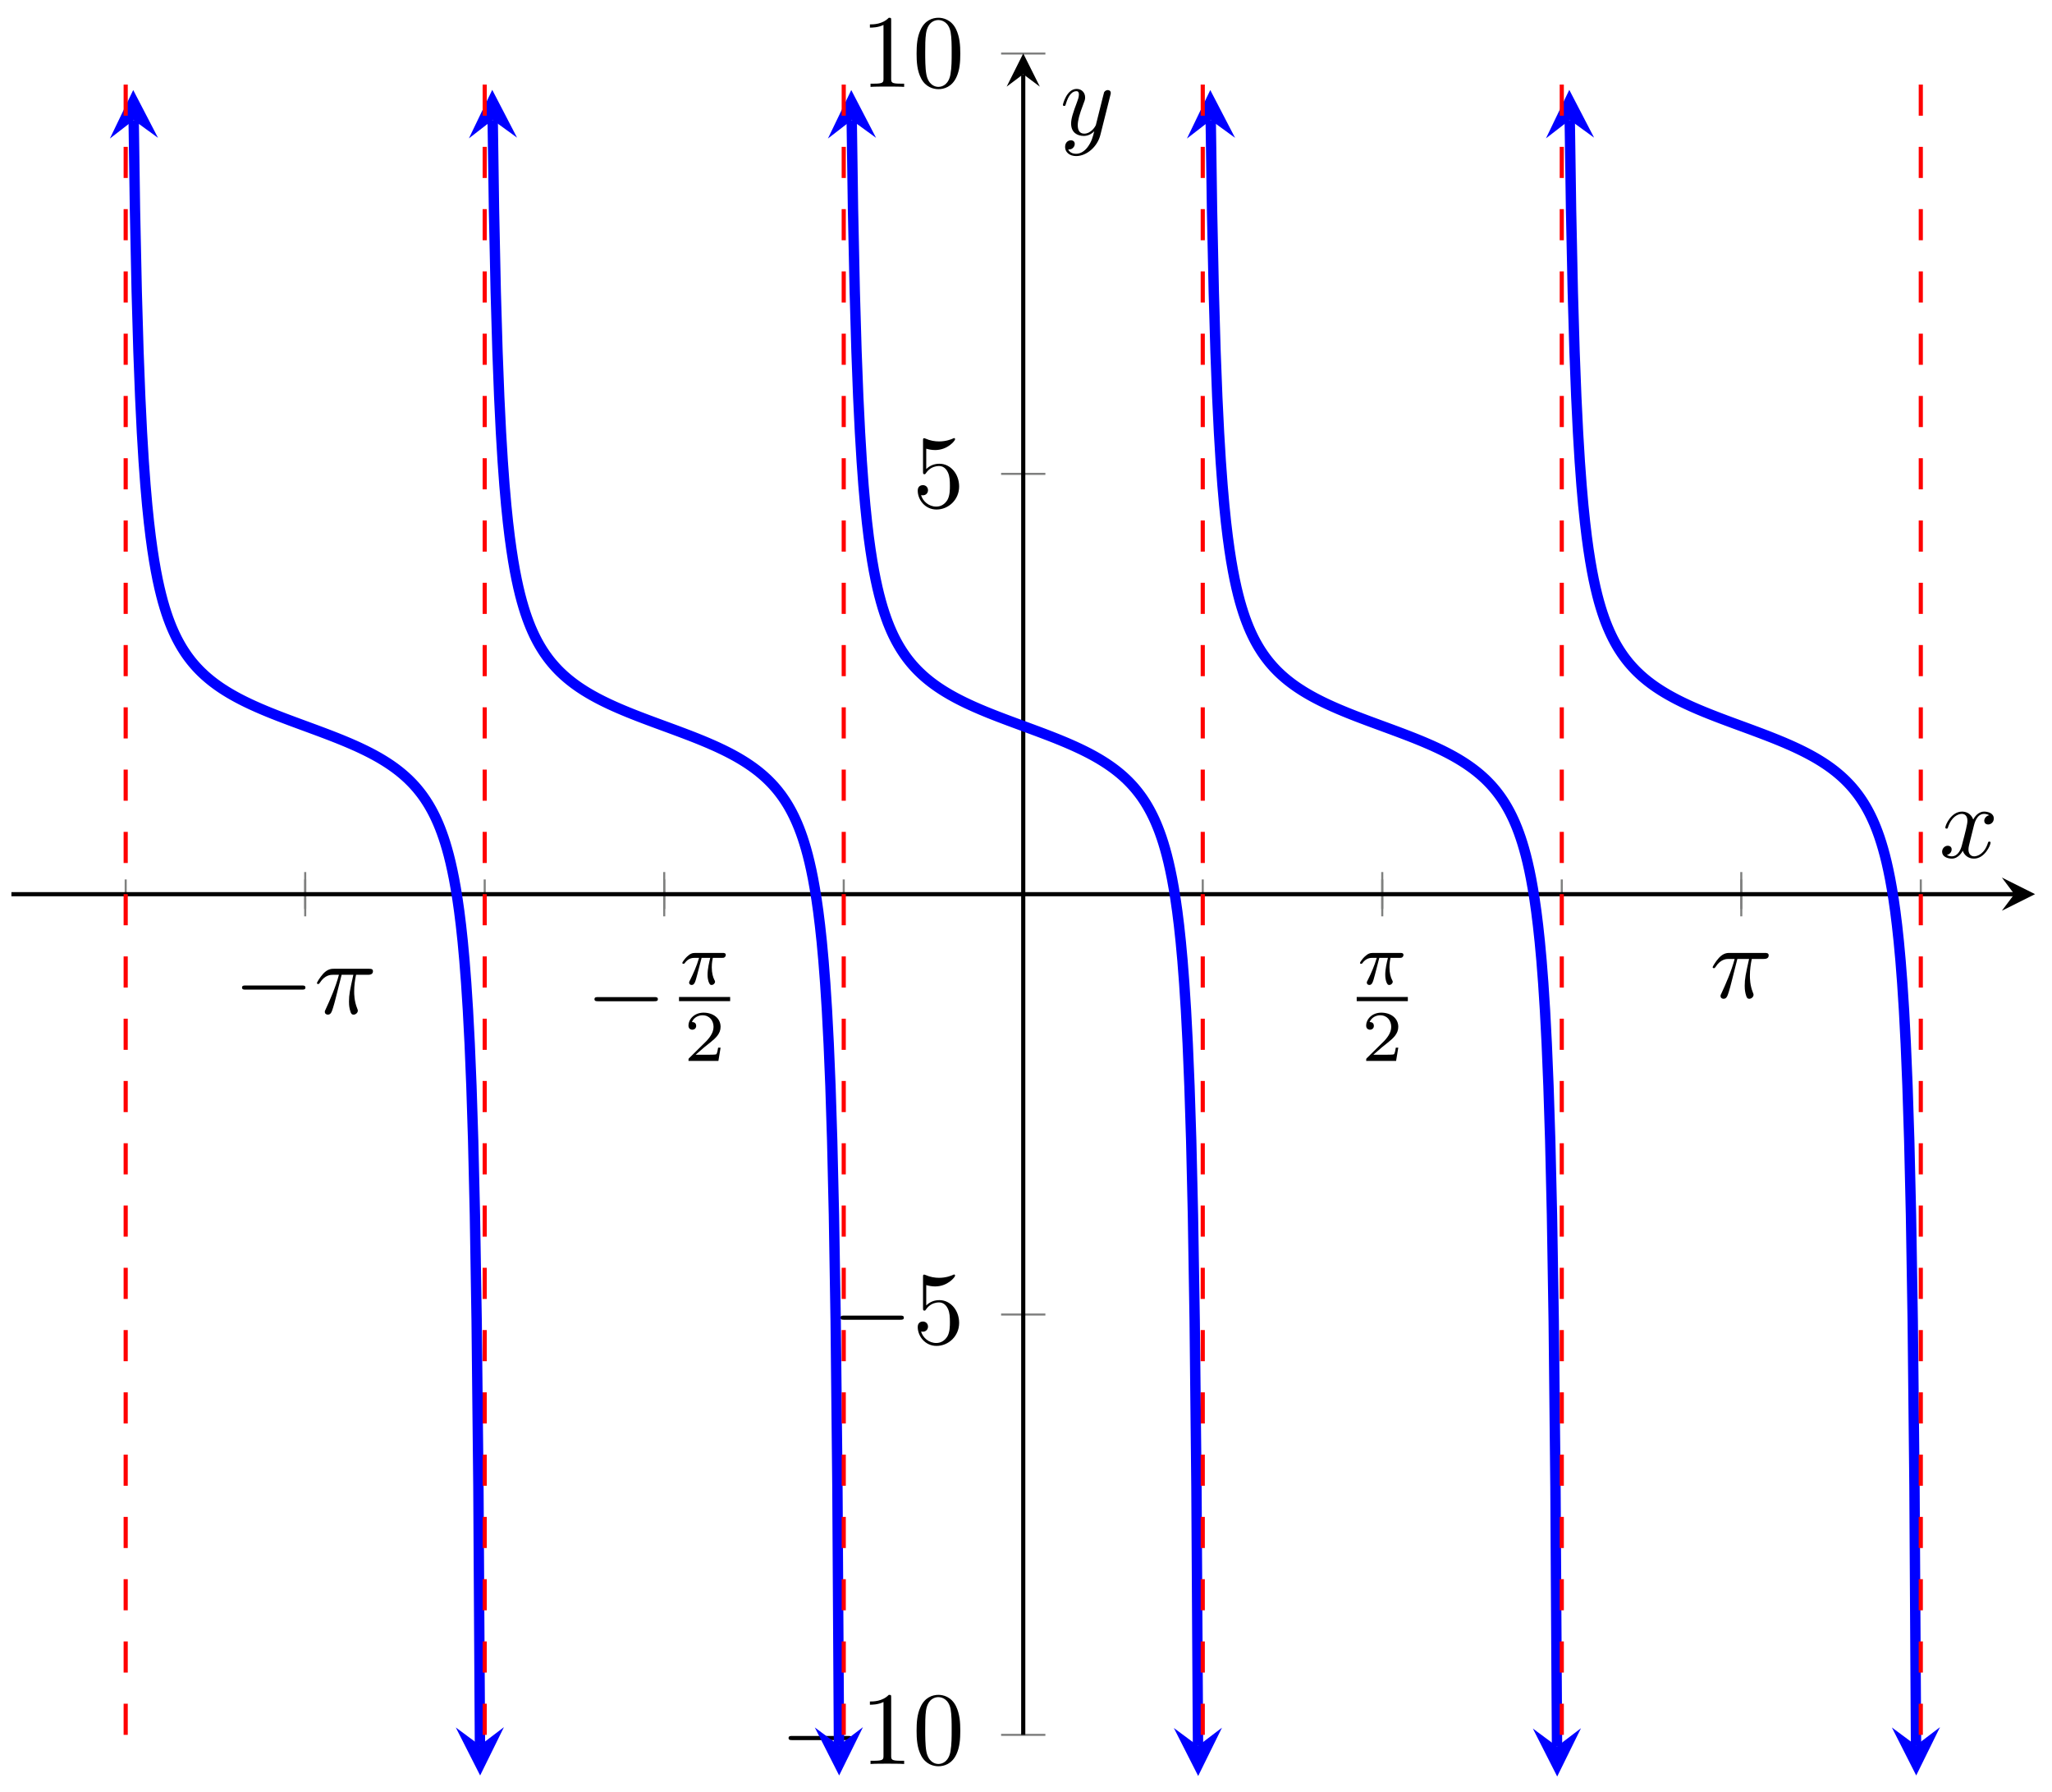 <svg xmlns="http://www.w3.org/2000/svg" xmlns:xlink="http://www.w3.org/1999/xlink" xmlns:inkscape="http://www.inkscape.org/namespaces/inkscape" version="1.1" width="197" height="172" viewBox="0 0 197 172">
<defs>
<path id="font_1_1" d="M.659 .23C.676 .23 .694 .23 .694 .25 .694 .27 .676 .27 .659 .27H.118C.101 .27 .083 .27 .083 .25 .083 .23 .101 .23 .118 .23H.659Z"/>
<path id="font_2_1" d="M.265 .373H.378C.345 .225 .336 .182 .336 .115 .336 .1 .336 .073 .344 .039 .354-.005 .365-.011 .38-.011 .4-.011 .421 .007 .421 .027 .421 .033 .421 .035 .415 .049 .386 .121 .386 .186 .386 .214 .386 .267 .393 .321 .404 .373H.518C.531 .373 .567 .373 .567 .407 .567 .431 .546 .431 .527 .431H.192C.17 .431 .132 .431 .088 .384 .053 .345 .027 .299 .027 .294 .027 .293 .027 .284 .039 .284 .047 .284 .049 .288 .055 .296 .104 .373 .162 .373 .182 .373H.239C.207 .252 .153 .131 .111 .04 .103 .025 .103 .023 .103 .016 .103-.003 .119-.011 .132-.011 .162-.011 .17 .017 .182 .054 .196 .1 .196 .102 .209 .152L.265 .373Z"/>
<path id="font_3_1" d="M.311 .363H.43C.415 .303 .393 .212 .393 .133 .393 .093 .398 .066 .404 .044 .42-.006 .433-.01 .449-.01 .472-.01 .496 .011 .496 .035 .496 .043 .494 .047 .488 .057 .469 .094 .451 .151 .451 .233 .451 .252 .451 .292 .465 .363H.59C.608 .363 .616 .363 .627 .371 .641 .381 .644 .397 .644 .402 .644 .431 .618 .431 .601 .431H.224C.183 .431 .155 .422 .11 .38 .084 .357 .045 .303 .045 .294 .045 .282 .058 .282 .062 .282 .073 .282 .074 .284 .08 .293 .131 .363 .193 .363 .215 .363H.276C.245 .253 .191 .135 .161 .075 .155 .062 .145 .041 .142 .037 .141 .033 .139 .029 .139 .022 .139 .006 .151-.01 .174-.01 .214-.01 .225 .035 .249 .125L.311 .363Z"/>
<path id="font_4_1" d="M.505 .182H.471C.468 .16 .458 .101 .445 .091 .437 .085 .36 .085 .346 .085H.162C.267 .178 .302 .206 .362 .253 .436 .312 .505 .374 .505 .469 .505 .59 .399 .664 .271 .664 .147 .664 .063 .577 .063 .485 .063 .434 .106 .429 .116 .429 .14 .429 .169 .446 .169 .482 .169 .5 .162 .535 .11 .535 .141 .606 .209 .628 .256 .628 .356 .628 .408 .55 .408 .469 .408 .382 .346 .313 .314 .277L.073 .039C.063 .03 .063 .028 .063 0H.475L.505 .182Z"/>
<path id="font_5_2" d="M.294 .64C.294 .664 .294 .666 .271 .666 .209 .602 .121 .602 .089 .602V.571C.109 .571 .168 .571 .22 .597V.079C.22 .043 .217 .031 .127 .031H.095V0C.13 .003 .217 .003 .257 .003 .297 .003 .384 .003 .419 0V.031H.387C.297 .031 .294 .042 .294 .079V.64Z"/>
<path id="font_5_1" d="M.46 .32C.46 .4 .455 .48 .42 .554 .374 .65 .292 .666 .25 .666 .19 .666 .117 .64 .076 .547 .044 .478 .039 .4 .039 .32 .039 .245 .043 .155 .084 .079 .127-.002 .2-.022 .249-.022 .303-.022 .379-.001 .423 .094 .455 .163 .46 .241 .46 .32M.249-0C.21-0 .151 .025 .133 .121 .122 .181 .122 .273 .122 .332 .122 .396 .122 .462 .13 .516 .149 .635 .224 .644 .249 .644 .282 .644 .348 .626 .367 .527 .377 .471 .377 .395 .377 .332 .377 .257 .377 .189 .366 .125 .351 .03 .294-0 .249-0Z"/>
<path id="font_5_3" d="M.449 .2C.449 .319 .367 .419 .259 .419 .211 .419 .168 .403 .132 .368V.564C.152 .558 .185 .551 .217 .551 .34 .551 .41 .642 .41 .655 .41 .661 .407 .666 .4 .666 .399 .666 .397 .666 .392 .663 .372 .654 .323 .634 .256 .634 .216 .634 .17 .641 .123 .662 .115 .665 .113 .665 .111 .665 .101 .665 .101 .657 .101 .641V.344C.101 .326 .101 .318 .115 .318 .122 .318 .124 .321 .128 .327 .139 .343 .176 .397 .257 .397 .309 .397 .334 .351 .342 .333 .358 .296 .36 .257 .36 .207 .36 .172 .36 .112 .336 .07 .312 .031 .275 .006 .229 .006 .156 .006 .099 .058 .082 .117 .085 .116 .088 .115 .099 .115 .132 .115 .149 .14 .149 .164 .149 .188 .132 .213 .099 .213 .085 .213 .05 .206 .05 .16 .05 .074 .119-.022 .231-.022 .347-.022 .449 .073 .449 .2Z"/>
<path id="font_2_2" d="M.334 .302C.34 .328 .363 .42 .433 .42 .438 .42 .462 .42 .483 .407 .455 .402 .435 .377 .435 .353 .435 .337 .446 .318 .473 .318 .495 .318 .527 .336 .527 .376 .527 .428 .468 .442 .434 .442 .376 .442 .341 .389 .329 .366 .304 .432 .25 .442 .221 .442 .117 .442 .06 .313 .06 .288 .06 .278 .07 .278 .072 .278 .08 .278 .083 .28 .085 .289 .119 .395 .185 .42 .219 .42 .238 .42 .273 .411 .273 .353 .273 .322 .256 .255 .219 .115 .203 .053 .168 .011 .124 .011 .118 .011 .095 .011 .074 .024 .099 .029 .121 .05 .121 .078 .121 .105 .099 .113 .084 .113 .054 .113 .029 .087 .029 .055 .029 .009 .079-.011 .123-.011 .189-.011 .225 .059 .228 .065 .24 .028 .276-.011 .336-.011 .439-.011 .496 .118 .496 .143 .496 .153 .487 .153 .484 .153 .475 .153 .473 .149 .471 .142 .438 .035 .37 .011 .338 .011 .299 .011 .283 .043 .283 .077 .283 .099 .289 .121 .3 .165L.334 .302Z"/>
<path id="font_2_3" d="M.486 .381C.49 .395 .49 .397 .49 .404 .49 .422 .476 .431 .461 .431 .451 .431 .435 .425 .426 .41 .424 .405 .416 .374 .412 .356 .405 .33 .398 .303 .392 .276L.347 .096C.343 .081 .3 .011 .234 .011 .183 .011 .172 .055 .172 .092 .172 .138 .189 .2 .223 .288 .239 .329 .243 .34 .243 .36 .243 .405 .211 .442 .161 .442 .066 .442 .029 .297 .029 .288 .029 .278 .039 .278 .041 .278 .051 .278 .052 .28 .057 .296 .084 .39 .124 .42 .158 .42 .166 .42 .183 .42 .183 .388 .183 .363 .173 .337 .166 .318 .126 .212 .108 .155 .108 .108 .108 .019 .171-.011 .23-.011 .269-.011 .303 .006 .331 .034 .318-.018 .306-.067 .266-.12 .24-.154 .202-.183 .156-.183 .142-.183 .097-.18 .08-.141 .096-.141 .109-.141 .123-.129 .133-.12 .143-.107 .143-.088 .143-.057 .116-.053 .106-.053 .083-.053 .05-.069 .05-.118 .05-.168 .094-.205 .156-.205 .259-.205 .362-.114 .39-.001L.486 .381Z"/>
</defs>
<path transform="matrix(1,0,0,-1,1.096,170.535)" stroke-width=".199" stroke-linecap="butt" stroke-miterlimit="10" stroke-linejoin="miter" fill="none" stroke="#7f807f" d="M10.971 83.281V86.115M28.205 83.281V86.115M45.438 83.281V86.115M62.672 83.281V86.115M79.906 83.281V86.115M97.139 83.281V86.115M114.373 83.281V86.115M131.607 83.281V86.115M148.84 83.281V86.115M166.074 83.281V86.115M183.308 83.281V86.115"/>
<path transform="matrix(1,0,0,-1,1.096,170.535)" stroke-width=".199" stroke-linecap="butt" stroke-miterlimit="10" stroke-linejoin="miter" fill="none" stroke="#7f807f" d="M28.205 82.572V86.824M62.672 82.572V86.824M131.607 82.572V86.824M166.074 82.572V86.824"/>
<path transform="matrix(1,0,0,-1,1.096,170.535)" stroke-width=".199" stroke-linecap="butt" stroke-miterlimit="10" stroke-linejoin="miter" fill="none" stroke="#7f807f" d="M95.014 4H99.265M95.014 44.349H99.265M95.014 125.047H99.265M95.014 165.396H99.265"/>
<path transform="matrix(1,0,0,-1,1.096,170.535)" stroke-width=".399" stroke-linecap="butt" stroke-miterlimit="10" stroke-linejoin="miter" fill="none" stroke="#000000" d="M0 84.698H192.286"/>
<path transform="matrix(1,0,0,-1,193.382,85.832)" d="M1.993 0-1.196 1.594 0 0-1.196-1.594"/>
<path transform="matrix(1,0,0,-1,1.096,170.535)" stroke-width=".399" stroke-linecap="butt" stroke-miterlimit="10" stroke-linejoin="miter" fill="none" stroke="#000000" d="M97.139 4V163.404"/>
<path transform="matrix(0,-1,-1,-0,98.235,7.122)" d="M1.993 0-1.196 1.594 0 0-1.196-1.594"/>
<use data-text="&#x2212;" xlink:href="#font_1_1" transform="matrix(9.963,0,0,-9.963,22.408,97.29)"/>
<use data-text="&#x03c0;" xlink:href="#font_2_1" transform="matrix(9.963,0,0,-9.963,30.157,97.29)"/>
<use data-text="&#x2212;" xlink:href="#font_1_1" transform="matrix(9.963,0,0,-9.963,56.244,98.404)"/>
<use data-text="&#x03c0;" xlink:href="#font_3_1" transform="matrix(6.974,0,0,-6.974,65.188,94.481)"/>
<path transform="matrix(1,0,0,-1,-27.051,-52.195)" stroke-width=".399" stroke-linecap="butt" stroke-miterlimit="10" stroke-linejoin="miter" fill="none" stroke="#000000" d="M92.239-148.099H97.148"/>
<use data-text="2" xlink:href="#font_4_1" transform="matrix(6.974,0,0,-6.974,65.657,101.839)"/>
<use data-text="&#x03c0;" xlink:href="#font_3_1" transform="matrix(6.974,0,0,-6.974,130.249,94.481)"/>
<path transform="matrix(1,0,0,-1,45.758,-52.195)" stroke-width=".399" stroke-linecap="butt" stroke-miterlimit="10" stroke-linejoin="miter" fill="none" stroke="#000000" d="M84.491-148.099H89.4"/>
<use data-text="2" xlink:href="#font_4_1" transform="matrix(6.974,0,0,-6.974,130.718,101.839)"/>
<use data-text="&#x03c0;" xlink:href="#font_2_1" transform="matrix(9.963,0,0,-9.963,164.152,95.768)"/>
<use data-text="&#x2212;" xlink:href="#font_1_1" transform="matrix(9.963,0,0,-9.963,74.878,169.33)"/>
<use data-text="1" xlink:href="#font_5_2" transform="matrix(9.963,0,0,-9.963,82.627,169.33)"/>
<use data-text="0" xlink:href="#font_5_1" transform="matrix(9.963,0,0,-9.963,87.608,169.33)"/>
<use data-text="&#x2212;" xlink:href="#font_1_1" transform="matrix(9.963,0,0,-9.963,79.859,128.979)"/>
<use data-text="5" xlink:href="#font_5_3" transform="matrix(9.963,0,0,-9.963,87.608,128.979)"/>
<use data-text="5" xlink:href="#font_5_3" transform="matrix(9.963,0,0,-9.963,87.608,48.691)"/>
<use data-text="1" xlink:href="#font_5_2" transform="matrix(9.963,0,0,-9.963,82.627,8.34)"/>
<use data-text="0" xlink:href="#font_5_1" transform="matrix(9.963,0,0,-9.963,87.608,8.34)"/>
<path transform="matrix(1,0,0,-1,1.096,170.535)" stroke-width=".996" stroke-linecap="butt" stroke-miterlimit="10" stroke-linejoin="miter" fill="none" stroke="#0000ff" d="M11.737 158.994 11.863 150.392 12.03 142.522 12.197 136.794 12.365 132.436 12.532 129.01 12.699 126.242 12.867 123.961 13.034 122.045 13.202 120.412 13.369 119.007 13.536 117.782 13.704 116.705 13.871 115.747 14.038 114.894 14.206 114.126 14.373 113.432 14.54 112.8 14.708 112.223 14.875 111.695 15.042 111.207 15.21 110.757 15.377 110.339 15.545 109.95 15.712 109.587 15.879 109.248 16.047 108.929 16.214 108.629 16.381 108.346 16.549 108.079 16.716 107.826 16.883 107.586 17.051 107.358 17.218 107.141 17.385 106.934 17.553 106.737 17.72 106.548 17.888 106.367 18.055 106.193 18.222 106.027 18.39 105.867 18.557 105.712 18.724 105.564 18.892 105.42 19.059 105.282 19.226 105.148 19.394 105.018 19.561 104.892 19.728 104.771 19.896 104.652 20.063 104.537 20.23 104.426 20.398 104.317 20.565 104.211 20.733 104.108 20.9 104.007 21.067 103.909 21.235 103.813 21.402 103.719 21.569 103.627 21.737 103.536 21.904 103.448 22.071 103.362 22.239 103.277 22.406 103.194 22.573 103.112 22.741 103.032 22.908 102.952 23.076 102.875 23.243 102.798 23.41 102.723 23.578 102.648 23.745 102.575 23.912 102.502 24.08 102.431 24.247 102.36 24.414 102.29 24.582 102.221 24.749 102.152 24.916 102.085 25.084 102.017 25.251 101.951 25.419 101.885 25.586 101.819 25.753 101.754 25.921 101.69 26.088 101.626 26.255 101.562 26.423 101.499 26.59 101.436 26.757 101.373 26.925 101.311 27.092 101.248 27.259 101.186 27.427 101.124 27.594 101.062 27.761 101.001 27.929 100.939 28.096 100.878 28.264 100.816 28.431 100.755 28.598 100.693 28.766 100.631 28.933 100.569 29.1 100.508 29.268 100.446 29.435 100.383 29.602 100.321 29.77 100.258 29.937 100.195 30.104 100.132 30.272 100.068 30.439 100.004 30.607 99.94 30.774 99.875 30.941 99.81 31.109 99.744 31.276 99.678 31.443 99.611 31.611 99.543 31.778 99.475 31.945 99.406 32.113 99.336 32.28 99.266 32.447 99.195 32.615 99.122 32.782 99.049 32.95 98.975 33.117 98.9 33.284 98.824 33.452 98.746 33.619 98.667 33.786 98.587 33.954 98.506 34.121 98.423 34.288 98.339 34.456 98.253 34.623 98.165 34.79 98.076 34.958 97.984 35.125 97.891 35.293 97.796 35.46 97.698 35.627 97.598 35.795 97.495 35.962 97.39 36.129 97.282 36.297 97.171 36.464 97.058 36.631 96.94 36.799 96.82 36.966 96.695 37.133 96.567 37.301 96.434 37.468 96.297 37.635 96.155 37.803 96.008 37.97 95.855 38.138 95.697 38.305 95.532 38.472 95.361 38.64 95.182 38.807 94.996 38.974 94.801 39.142 94.597 39.309 94.383 39.476 94.159 39.644 93.922 39.811 93.673 39.978 93.41 40.146 93.133 40.313 92.838 40.481 92.525 40.648 92.192 40.815 91.836 40.983 91.455 41.15 91.046 41.317 90.606 41.485 90.13 41.652 89.614 41.819 89.052 41.987 88.439 42.154 87.764 42.321 87.019 42.489 86.193 42.656 85.269 42.824 84.228 42.991 83.051 43.158 81.703 43.326 80.145 43.493 78.321 43.66 76.159 43.828 73.55 43.995 70.342 44.162 66.299 44.33 61.038 44.497 53.931 44.664 43.733 44.832 27.922 44.982 2.99"/>
<path transform="matrix(-.015,-1,-1,.015,12.833,11.532)" d="M2.889 0-1.734 2.311 0 0-1.734-2.311" fill="#0000ff"/>
<path transform="matrix(.006,1,1,-.006,46.078,167.545)" d="M2.889 0-1.734 2.311 0 0-1.734-2.311" fill="#0000ff"/>
<path transform="matrix(1,0,0,-1,1.096,170.535)" stroke-width=".996" stroke-linecap="butt" stroke-miterlimit="10" stroke-linejoin="miter" fill="none" stroke="#0000ff" d="M46.205 159.012 46.33 150.392 46.497 142.522 46.665 136.794 46.832 132.436 46.999 129.01 47.167 126.242 47.334 123.96 47.501 122.045 47.669 120.412 47.836 119.007 48.004 117.782 48.171 116.705 48.338 115.747 48.506 114.894 48.673 114.126 48.84 113.431 49.008 112.8 49.175 112.224 49.342 111.695 49.51 111.207 49.677 110.757 49.844 110.339 50.012 109.95 50.179 109.587 50.346 109.248 50.514 108.928 50.681 108.629 50.849 108.346 51.016 108.079 51.183 107.826 51.351 107.586 51.518 107.358 51.685 107.141 51.853 106.934 52.02 106.737 52.187 106.548 52.355 106.367 52.522 106.193 52.689 106.027 52.857 105.867 53.024 105.712 53.192 105.564 53.359 105.42 53.526 105.282 53.694 105.148 53.861 105.018 54.028 104.892 54.196 104.771 54.363 104.652 54.53 104.537 54.698 104.426 54.865 104.317 55.032 104.211 55.2 104.108 55.367 104.007 55.535 103.909 55.702 103.812 55.869 103.719 56.037 103.627 56.204 103.536 56.371 103.448 56.539 103.362 56.706 103.277 56.873 103.194 57.041 103.112 57.208 103.032 57.375 102.952 57.543 102.875 57.71 102.798 57.877 102.723 58.045 102.648 58.212 102.575 58.38 102.502 58.547 102.431 58.714 102.36 58.882 102.29 59.049 102.221 59.216 102.152 59.384 102.085 59.551 102.017 59.718 101.951 59.886 101.885 60.053 101.82 60.22 101.754 60.388 101.69 60.555 101.626 60.723 101.562 60.89 101.499 61.057 101.436 61.225 101.373 61.392 101.311 61.559 101.248 61.727 101.186 61.894 101.124 62.061 101.062 62.229 101.001 62.396 100.939 62.563 100.878 62.731 100.816 62.898 100.755 63.066 100.693 63.233 100.631 63.4 100.569 63.568 100.508 63.735 100.446 63.902 100.383 64.07 100.321 64.237 100.258 64.404 100.195 64.572 100.132 64.739 100.068 64.906 100.004 65.074 99.94 65.241 99.875 65.409 99.81 65.576 99.744 65.743 99.678 65.911 99.611 66.078 99.543 66.245 99.475 66.413 99.406 66.58 99.336 66.747 99.266 66.915 99.195 67.082 99.122 67.249 99.049 67.417 98.975 67.584 98.9 67.751 98.824 67.919 98.746 68.086 98.667 68.254 98.587 68.421 98.506 68.588 98.423 68.756 98.339 68.923 98.253 69.09 98.165 69.258 98.076 69.425 97.984 69.592 97.891 69.76 97.796 69.927 97.698 70.094 97.598 70.262 97.495 70.429 97.39 70.597 97.282 70.764 97.171 70.931 97.057 71.099 96.94 71.266 96.82 71.433 96.695 71.601 96.567 71.768 96.434 71.935 96.297 72.103 96.155 72.27 96.008 72.437 95.855 72.605 95.697 72.772 95.532 72.94 95.361 73.107 95.182 73.274 94.996 73.442 94.801 73.609 94.597 73.776 94.383 73.944 94.159 74.111 93.922 74.278 93.673 74.446 93.411 74.613 93.133 74.78 92.838 74.948 92.525 75.115 92.192 75.282 91.836 75.45 91.455 75.617 91.046 75.785 90.605 75.952 90.131 76.119 89.614 76.287 89.052 76.454 88.439 76.621 87.764 76.789 87.019 76.956 86.193 77.123 85.268 77.291 84.23 77.458 83.051 77.625 81.704 77.793 80.146 77.96 78.321 78.128 76.159 78.295 73.554 78.462 70.342 78.63 66.302 78.797 61.046 78.964 53.931 79.132 43.733 79.299 27.922 79.449 2.99"/>
<path transform="matrix(-.015,-1,-1,.015,47.301,11.514)" d="M2.889 0-1.734 2.311 0 0-1.734-2.311" fill="#0000ff"/>
<path transform="matrix(.006,1,1,-.006,80.545,167.545)" d="M2.889 0-1.734 2.311 0 0-1.734-2.311" fill="#0000ff"/>
<path transform="matrix(1,0,0,-1,1.096,170.535)" stroke-width=".996" stroke-linecap="butt" stroke-miterlimit="10" stroke-linejoin="miter" fill="none" stroke="#0000ff" d="M80.672 158.994 80.797 150.392 80.965 142.522 81.132 136.794 81.299 132.436 81.467 129.01 81.634 126.243 81.801 123.96 81.969 122.045 82.136 120.412 82.303 119.005 82.471 117.782 82.638 116.704 82.805 115.747 82.973 114.893 83.14 114.126 83.308 113.432 83.475 112.8 83.642 112.223 83.81 111.695 83.977 111.208 84.144 110.757 84.312 110.339 84.479 109.95 84.646 109.587 84.814 109.248 84.981 108.928 85.149 108.629 85.316 108.346 85.483 108.079 85.651 107.826 85.818 107.586 85.985 107.358 86.153 107.141 86.32 106.934 86.487 106.737 86.655 106.548 86.822 106.367 86.989 106.193 87.157 106.027 87.324 105.867 87.492 105.712 87.659 105.564 87.826 105.42 87.994 105.282 88.161 105.148 88.328 105.018 88.496 104.892 88.663 104.771 88.83 104.652 88.998 104.537 89.165 104.426 89.332 104.317 89.5 104.211 89.667 104.108 89.835 104.007 90.002 103.909 90.169 103.812 90.337 103.719 90.504 103.626 90.671 103.536 90.839 103.448 91.006 103.362 91.173 103.277 91.341 103.194 91.508 103.112 91.675 103.032 91.843 102.952 92.01 102.875 92.178 102.798 92.345 102.722 92.512 102.648 92.68 102.575 92.847 102.502 93.014 102.43 93.182 102.36 93.349 102.29 93.516 102.221 93.684 102.152 93.851 102.084 94.018 102.017 94.186 101.951 94.353 101.885 94.521 101.819 94.688 101.754 94.855 101.69 95.023 101.626 95.19 101.562 95.357 101.499 95.525 101.436 95.692 101.373 95.859 101.31 96.027 101.248 96.194 101.186 96.361 101.124 96.529 101.062 96.696 101.001 96.864 100.939 97.031 100.878 97.198 100.816 97.366 100.754 97.533 100.693 97.7 100.631 97.868 100.569 98.035 100.508 98.202 100.445 98.37 100.383 98.537 100.321 98.704 100.258 98.872 100.195 99.039 100.132 99.207 100.068 99.374 100.004 99.541 99.94 99.709 99.875 99.876 99.81 100.043 99.744 100.211 99.678 100.378 99.611 100.545 99.543 100.713 99.475 100.88 99.406 101.047 99.336 101.215 99.266 101.382 99.195 101.55 99.122 101.717 99.049 101.884 98.975 102.052 98.9 102.219 98.823 102.386 98.746 102.554 98.667 102.721 98.587 102.888 98.506 103.056 98.423 103.223 98.339 103.391 98.253 103.558 98.165 103.725 98.076 103.893 97.984 104.06 97.891 104.227 97.795 104.395 97.698 104.562 97.598 104.729 97.495 104.897 97.39 105.064 97.282 105.231 97.171 105.399 97.057 105.566 96.94 105.734 96.819 105.901 96.695 106.068 96.566 106.236 96.434 106.403 96.297 106.57 96.155 106.738 96.008 106.905 95.855 107.072 95.697 107.24 95.532 107.407 95.36 107.574 95.182 107.742 94.995 107.909 94.8 108.076 94.596 108.244 94.382 108.411 94.158 108.579 93.922 108.746 93.673 108.913 93.41 109.081 93.132 109.248 92.837 109.415 92.524 109.583 92.191 109.75 91.836 109.917 91.455 110.085 91.045 110.252 90.605 110.42 90.129 110.587 89.613 110.754 89.051 110.922 88.436 111.089 87.763 111.256 87.017 111.424 86.191 111.591 85.267 111.758 84.227 111.926 83.049 112.093 81.701 112.26 80.142 112.428 78.318 112.595 76.151 112.763 73.545 112.93 70.335 113.097 66.29 113.265 61.026 113.432 53.909 113.599 43.709 113.767 27.883 113.917 2.94"/>
<path transform="matrix(-.015,-1,-1,.015,81.768,11.532)" d="M2.889 0-1.734 2.311 0 0-1.734-2.311" fill="#0000ff"/>
<path transform="matrix(.006,1,1,-.006,115.013,167.595)" d="M2.889 0-1.734 2.311 0 0-1.734-2.311" fill="#0000ff"/>
<path transform="matrix(1,0,0,-1,1.096,170.535)" stroke-width=".996" stroke-linecap="butt" stroke-miterlimit="10" stroke-linejoin="miter" fill="none" stroke="#0000ff" d="M115.139 158.994 115.264 150.392 115.432 142.522 115.599 136.794 115.767 132.436 115.934 129.01 116.101 126.242 116.269 123.961 116.436 122.043 116.603 120.412 116.771 119.007 116.938 117.782 117.105 116.704 117.273 115.747 117.44 114.894 117.607 114.126 117.775 113.432 117.942 112.8 118.11 112.223 118.277 111.695 118.444 111.207 118.612 110.757 118.779 110.339 118.946 109.95 119.114 109.587 119.281 109.247 119.448 108.929 119.616 108.629 119.783 108.346 119.95 108.079 120.118 107.826 120.285 107.586 120.453 107.358 120.62 107.141 120.787 106.934 120.955 106.737 121.122 106.548 121.289 106.367 121.457 106.193 121.624 106.027 121.791 105.867 121.959 105.712 122.126 105.564 122.293 105.42 122.461 105.282 122.628 105.148 122.796 105.018 122.963 104.892 123.13 104.771 123.298 104.652 123.465 104.537 123.632 104.426 123.8 104.317 123.967 104.211 124.134 104.108 124.302 104.007 124.469 103.909 124.636 103.812 124.804 103.718 124.971 103.627 125.139 103.536 125.306 103.448 125.473 103.362 125.641 103.277 125.808 103.194 125.975 103.112 126.143 103.031 126.31 102.952 126.477 102.875 126.645 102.798 126.812 102.722 126.98 102.648 127.147 102.575 127.314 102.502 127.482 102.43 127.649 102.36 127.816 102.29 127.984 102.221 128.151 102.152 128.318 102.084 128.486 102.017 128.653 101.951 128.82 101.885 128.988 101.819 129.155 101.754 129.323 101.69 129.49 101.626 129.657 101.562 129.825 101.499 129.992 101.436 130.159 101.373 130.327 101.31 130.494 101.248 130.661 101.186 130.829 101.124 130.996 101.062 131.163 101.001 131.331 100.939 131.498 100.878 131.666 100.816 131.833 100.754 132 100.693 132.168 100.631 132.335 100.569 132.502 100.508 132.67 100.445 132.837 100.383 133.004 100.321 133.172 100.258 133.339 100.195 133.506 100.132 133.674 100.068 133.841 100.004 134.009 99.94 134.176 99.875 134.343 99.81 134.511 99.744 134.678 99.678 134.845 99.611 135.013 99.543 135.18 99.475 135.347 99.406 135.515 99.336 135.682 99.266 135.849 99.194 136.017 99.122 136.184 99.049 136.352 98.975 136.519 98.9 136.686 98.823 136.854 98.746 137.021 98.667 137.188 98.587 137.356 98.506 137.523 98.423 137.69 98.339 137.858 98.253 138.025 98.165 138.192 98.076 138.36 97.984 138.527 97.891 138.695 97.795 138.862 97.698 139.029 97.598 139.197 97.495 139.364 97.39 139.531 97.282 139.699 97.171 139.866 97.057 140.033 96.94 140.201 96.819 140.368 96.695 140.535 96.566 140.703 96.434 140.87 96.297 141.038 96.155 141.205 96.007 141.372 95.855 141.54 95.697 141.707 95.532 141.874 95.36 142.042 95.182 142.209 94.995 142.376 94.8 142.544 94.597 142.711 94.382 142.879 94.158 143.046 93.922 143.213 93.673 143.381 93.41 143.548 93.132 143.715 92.837 143.883 92.524 144.05 92.191 144.217 91.835 144.385 91.454 144.552 91.045 144.719 90.605 144.887 90.129 145.054 89.613 145.221 89.051 145.389 88.438 145.556 87.763 145.724 87.017 145.891 86.19 146.058 85.266 146.226 84.227 146.393 83.049 146.56 81.7 146.728 80.142 146.895 78.317 147.062 76.155 147.23 73.545 147.397 70.335 147.564 66.29 147.732 61.026 147.899 53.903 148.067 43.725 148.234 27.883 148.384 2.889"/>
<path transform="matrix(-.015,-1,-1,.015,116.235,11.532)" d="M2.889 0-1.734 2.311 0 0-1.734-2.311" fill="#0000ff"/>
<path transform="matrix(.006,1,1,-.006,149.48,167.646)" d="M2.889 0-1.734 2.311 0 0-1.734-2.311" fill="#0000ff"/>
<path transform="matrix(1,0,0,-1,1.096,170.535)" stroke-width=".996" stroke-linecap="butt" stroke-miterlimit="10" stroke-linejoin="miter" fill="none" stroke="#0000ff" d="M149.606 159.012 149.732 150.386 149.899 142.526 150.066 136.794 150.234 132.436 150.401 129.01 150.568 126.242 150.736 123.961 150.903 122.045 151.071 120.413 151.238 119.007 151.405 117.783 151.573 116.705 151.74 115.747 151.907 114.894 152.075 114.126 152.242 113.431 152.409 112.801 152.577 112.223 152.744 111.695 152.911 111.208 153.079 110.757 153.246 110.339 153.414 109.95 153.581 109.587 153.748 109.247 153.916 108.928 154.083 108.629 154.25 108.346 154.418 108.079 154.585 107.826 154.752 107.586 154.92 107.358 155.087 107.141 155.254 106.934 155.422 106.737 155.589 106.548 155.757 106.367 155.924 106.193 156.091 106.027 156.259 105.867 156.426 105.712 156.593 105.564 156.761 105.42 156.928 105.282 157.095 105.148 157.263 105.018 157.43 104.892 157.597 104.771 157.765 104.652 157.932 104.537 158.1 104.426 158.267 104.317 158.434 104.211 158.602 104.108 158.769 104.007 158.936 103.909 159.104 103.812 159.271 103.719 159.438 103.627 159.606 103.537 159.773 103.448 159.94 103.362 160.108 103.277 160.275 103.194 160.442 103.112 160.61 103.032 160.777 102.952 160.945 102.875 161.112 102.798 161.279 102.722 161.447 102.648 161.614 102.575 161.781 102.502 161.949 102.43 162.116 102.36 162.283 102.29 162.451 102.221 162.618 102.152 162.785 102.085 162.953 102.017 163.12 101.951 163.288 101.885 163.455 101.82 163.622 101.754 163.79 101.69 163.957 101.626 164.124 101.562 164.292 101.499 164.459 101.436 164.626 101.373 164.794 101.311 164.961 101.248 165.128 101.186 165.296 101.124 165.463 101.062 165.631 101.001 165.798 100.939 165.965 100.878 166.133 100.816 166.3 100.755 166.467 100.693 166.635 100.631 166.802 100.57 166.969 100.508 167.137 100.446 167.304 100.383 167.471 100.321 167.639 100.258 167.806 100.195 167.974 100.132 168.141 100.068 168.308 100.004 168.476 99.94 168.643 99.875 168.81 99.81 168.978 99.744 169.145 99.678 169.312 99.611 169.48 99.543 169.647 99.475 169.814 99.406 169.982 99.336 170.149 99.266 170.316 99.195 170.484 99.122 170.651 99.049 170.819 98.975 170.986 98.9 171.153 98.824 171.321 98.746 171.488 98.668 171.655 98.587 171.823 98.506 171.99 98.423 172.157 98.339 172.325 98.253 172.492 98.165 172.659 98.076 172.827 97.984 172.994 97.891 173.162 97.796 173.329 97.698 173.496 97.598 173.664 97.495 173.831 97.39 173.998 97.282 174.166 97.171 174.333 97.058 174.5 96.94 174.668 96.82 174.835 96.695 175.002 96.567 175.17 96.434 175.337 96.297 175.504 96.155 175.672 96.008 175.839 95.855 176.007 95.697 176.174 95.532 176.341 95.361 176.509 95.182 176.676 94.996 176.843 94.801 177.011 94.597 177.178 94.383 177.345 94.159 177.513 93.922 177.68 93.673 177.847 93.411 178.015 93.133 178.182 92.838 178.35 92.525 178.517 92.192 178.684 91.836 178.852 91.455 179.019 91.046 179.186 90.606 179.354 90.131 179.521 89.614 179.688 89.053 179.856 88.438 180.023 87.764 180.19 87.019 180.358 86.193 180.525 85.268 180.693 84.23 180.86 83.051 181.027 81.704 181.195 80.145 181.362 78.321 181.529 76.159 181.697 73.55 181.864 70.342 182.031 66.302 182.199 61.046 182.366 53.92 182.533 43.749 182.701 27.948 182.851 2.99"/>
<path transform="matrix(-.015,-1,-1,.015,150.702,11.514)" d="M2.889 0-1.734 2.311 0 0-1.734-2.311" fill="#0000ff"/>
<path transform="matrix(.006,1,1,-.006,183.947,167.545)" d="M2.889 0-1.734 2.311 0 0-1.734-2.311" fill="#0000ff"/>
<path transform="matrix(1,0,0,-1,1.096,170.535)" stroke-width=".399" stroke-linecap="butt" stroke-dasharray="2.989,2.989" stroke-miterlimit="10" stroke-linejoin="miter" fill="none" stroke="#ff0000" d="M10.971 4V165.396"/>
<path transform="matrix(1,0,0,-1,1.096,170.535)" stroke-width=".399" stroke-linecap="butt" stroke-dasharray="2.989,2.989" stroke-miterlimit="10" stroke-linejoin="miter" fill="none" stroke="#ff0000" d="M45.438 4V165.396"/>
<path transform="matrix(1,0,0,-1,1.096,170.535)" stroke-width=".399" stroke-linecap="butt" stroke-dasharray="2.989,2.989" stroke-miterlimit="10" stroke-linejoin="miter" fill="none" stroke="#ff0000" d="M79.906 4V165.396"/>
<path transform="matrix(1,0,0,-1,1.096,170.535)" stroke-width=".399" stroke-linecap="butt" stroke-dasharray="2.989,2.989" stroke-miterlimit="10" stroke-linejoin="miter" fill="none" stroke="#ff0000" d="M114.373 4V165.396"/>
<path transform="matrix(1,0,0,-1,1.096,170.535)" stroke-width=".399" stroke-linecap="butt" stroke-dasharray="2.989,2.989" stroke-miterlimit="10" stroke-linejoin="miter" fill="none" stroke="#ff0000" d="M148.84 4V165.396"/>
<path transform="matrix(1,0,0,-1,1.096,170.535)" stroke-width=".399" stroke-linecap="butt" stroke-dasharray="2.989,2.989" stroke-miterlimit="10" stroke-linejoin="miter" fill="none" stroke="#ff0000" d="M183.308 4V165.396"/>
<use data-text="x" xlink:href="#font_2_2" transform="matrix(9.963,0,0,-9.963,186.161,82.312)"/>
<use data-text="y" xlink:href="#font_2_3" transform="matrix(9.963,0,0,-9.963,101.755,12.939)"/>
</svg>
